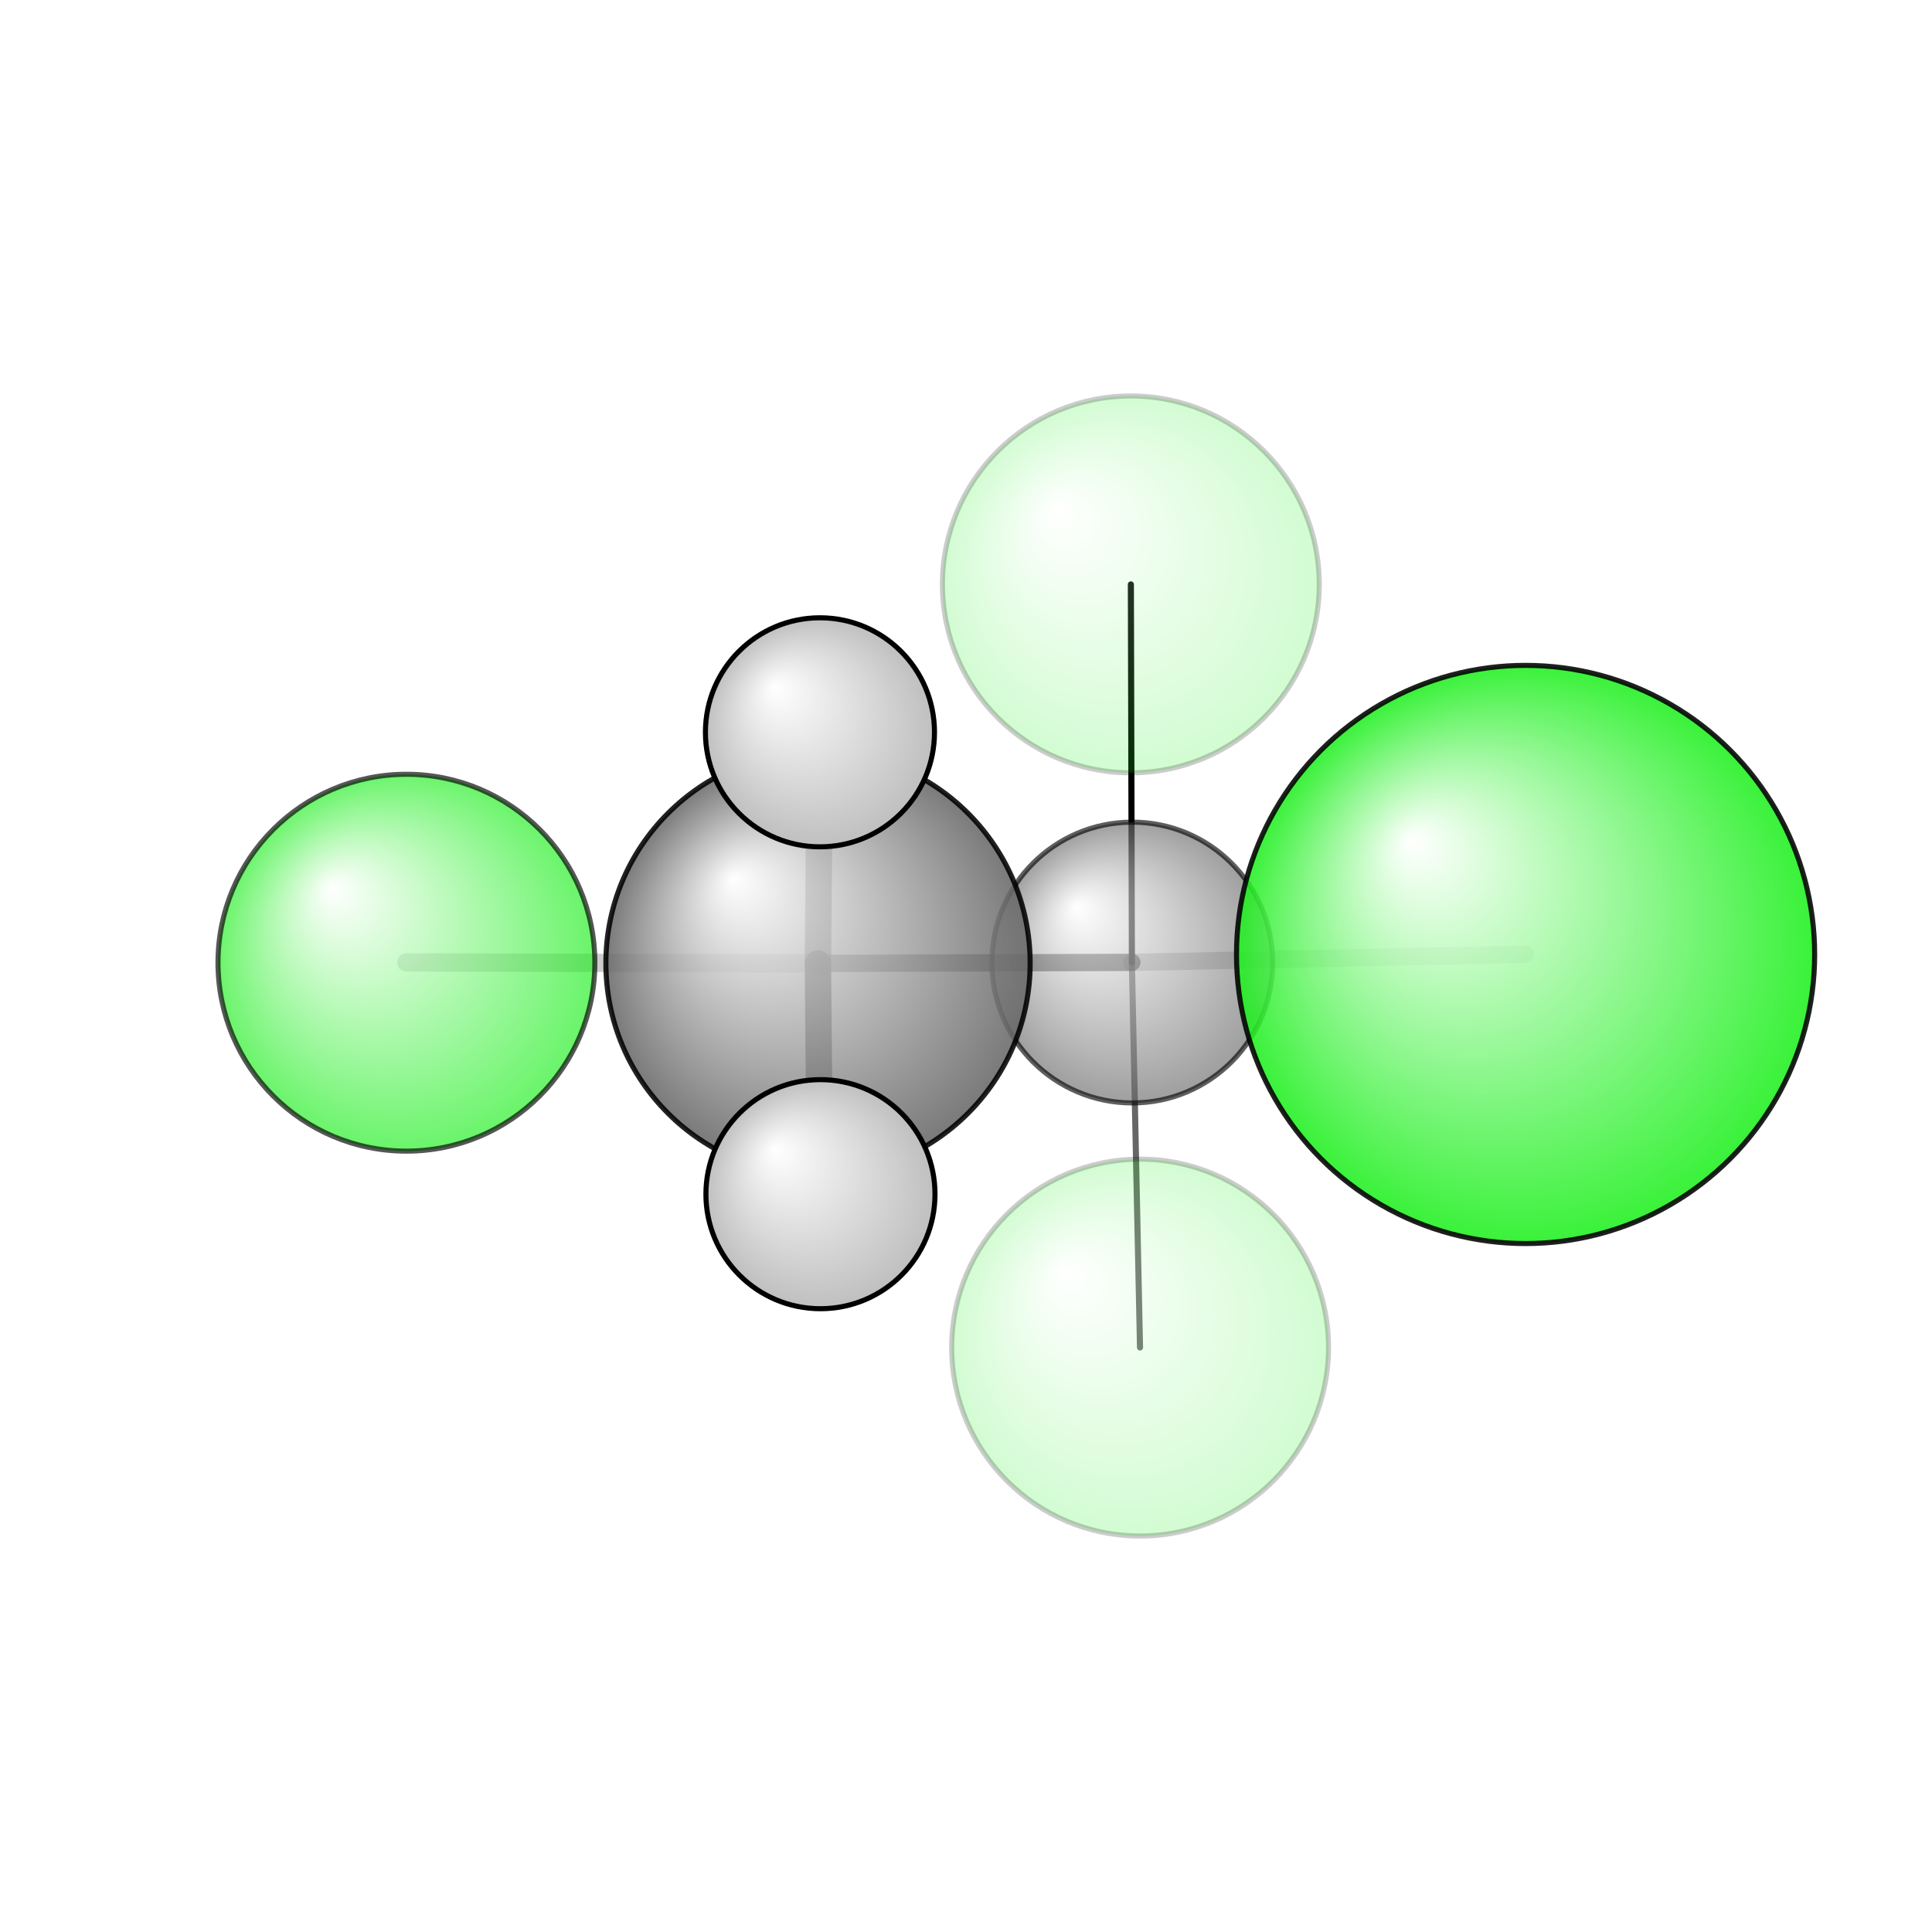 <?xml version="1.0"?>
<svg version="1.1" id="topsvg"
xmlns="http://www.w3.org/2000/svg" xmlns:xlink="http://www.w3.org/1999/xlink"
xmlns:cml="http://www.xml-cml.org/schema" x="0" y="0" width="1024px" height="1024px" viewBox="0 0 100 100">
<title>12418 - Open Babel Depiction</title>
<rect x="0" y="0" width="100" height="100" fill="white"/>
<defs>
<radialGradient id='radialffffff1eef1e' cx='50%' cy='50%' r='50%' fx='30%' fy='30%'>
  <stop offset=' 0%' stop-color="rgb(255,255,255)"  stop-opacity='1.0'/>
  <stop offset='100%' stop-color="rgb(30,239,30)"  stop-opacity ='1.0'/>
</radialGradient>
<radialGradient id='radialffffff666666' cx='50%' cy='50%' r='50%' fx='30%' fy='30%'>
  <stop offset=' 0%' stop-color="rgb(255,255,255)"  stop-opacity='1.0'/>
  <stop offset='100%' stop-color="rgb(102,102,102)"  stop-opacity ='1.0'/>
</radialGradient>
<radialGradient id='radialffffffbfbfbf' cx='50%' cy='50%' r='50%' fx='30%' fy='30%'>
  <stop offset=' 0%' stop-color="rgb(255,255,255)"  stop-opacity='1.0'/>
  <stop offset='100%' stop-color="rgb(191,191,191)"  stop-opacity ='1.0'/>
</radialGradient>
</defs>
<g transform="translate(0,0)">
<svg width="100" height="100" x="0" y="0" viewBox="0 0 190.147 155.112"
font-family="sans-serif" stroke="rgb(0,0,0)" stroke-width="2"  stroke-linecap="round">
<line x1="111.3" y1="40.0" x2="111.4" y2="77.2" opacity="1.0" stroke="rgb(0,0,0)"  stroke-width="0.6"/>
<line x1="150.1" y1="76.4" x2="111.4" y2="77.2" opacity="0.2" stroke="rgb(0,0,0)"  stroke-width="1.7"/>
<line x1="112.2" y1="115.1" x2="111.4" y2="77.2" opacity="0.6" stroke="rgb(0,0,0)"  stroke-width="0.6"/>
<line x1="40.0" y1="77.2" x2="80.5" y2="77.3" opacity="0.2" stroke="rgb(0,0,0)"  stroke-width="1.8"/>
<line x1="111.4" y1="77.2" x2="80.5" y2="77.3" opacity="0.6" stroke="rgb(0,0,0)"  stroke-width="1.7"/>
<line x1="80.5" y1="77.3" x2="80.7" y2="54.6" opacity="0.6" stroke="rgb(0,0,0)"  stroke-width="2.6"/>
<line x1="80.5" y1="77.3" x2="80.7" y2="100.0" opacity="0.9" stroke="rgb(0,0,0)"  stroke-width="2.6"/>
<circle cx="111.299" cy="40" r="18.545" opacity="0.2" style="stroke:black;stroke-width:0.5;fill:url(#radialffffff1eef1e)"/>
<circle cx="112.21" cy="115.112" r="18.545" opacity="0.2" style="stroke:black;stroke-width:0.5;fill:url(#radialffffff1eef1e)"/>
<circle cx="111.438" cy="77.216" r="13.818" opacity="0.631" style="stroke:black;stroke-width:0.5;fill:url(#radialffffff666666)"/>
<circle cx="40" cy="77.232" r="18.545" opacity="0.661" style="stroke:black;stroke-width:0.5;fill:url(#radialffffff1eef1e)"/>
<circle cx="80.509" cy="77.288" r="20.879" opacity="0.869" style="stroke:black;stroke-width:0.5;fill:url(#radialffffff666666)"/>
<circle cx="150.147" cy="76.421" r="28.452" opacity="0.876" style="stroke:black;stroke-width:0.5;fill:url(#radialffffff1eef1e)"/>
<circle cx="80.7" cy="54.556" r="11.272" opacity="1" style="stroke:black;stroke-width:0.5;fill:url(#radialffffffbfbfbf)"/>
<circle cx="80.749" cy="100.013" r="11.273" opacity="1" style="stroke:black;stroke-width:0.5;fill:url(#radialffffffbfbfbf)"/>
</svg>
</g>
</svg>
